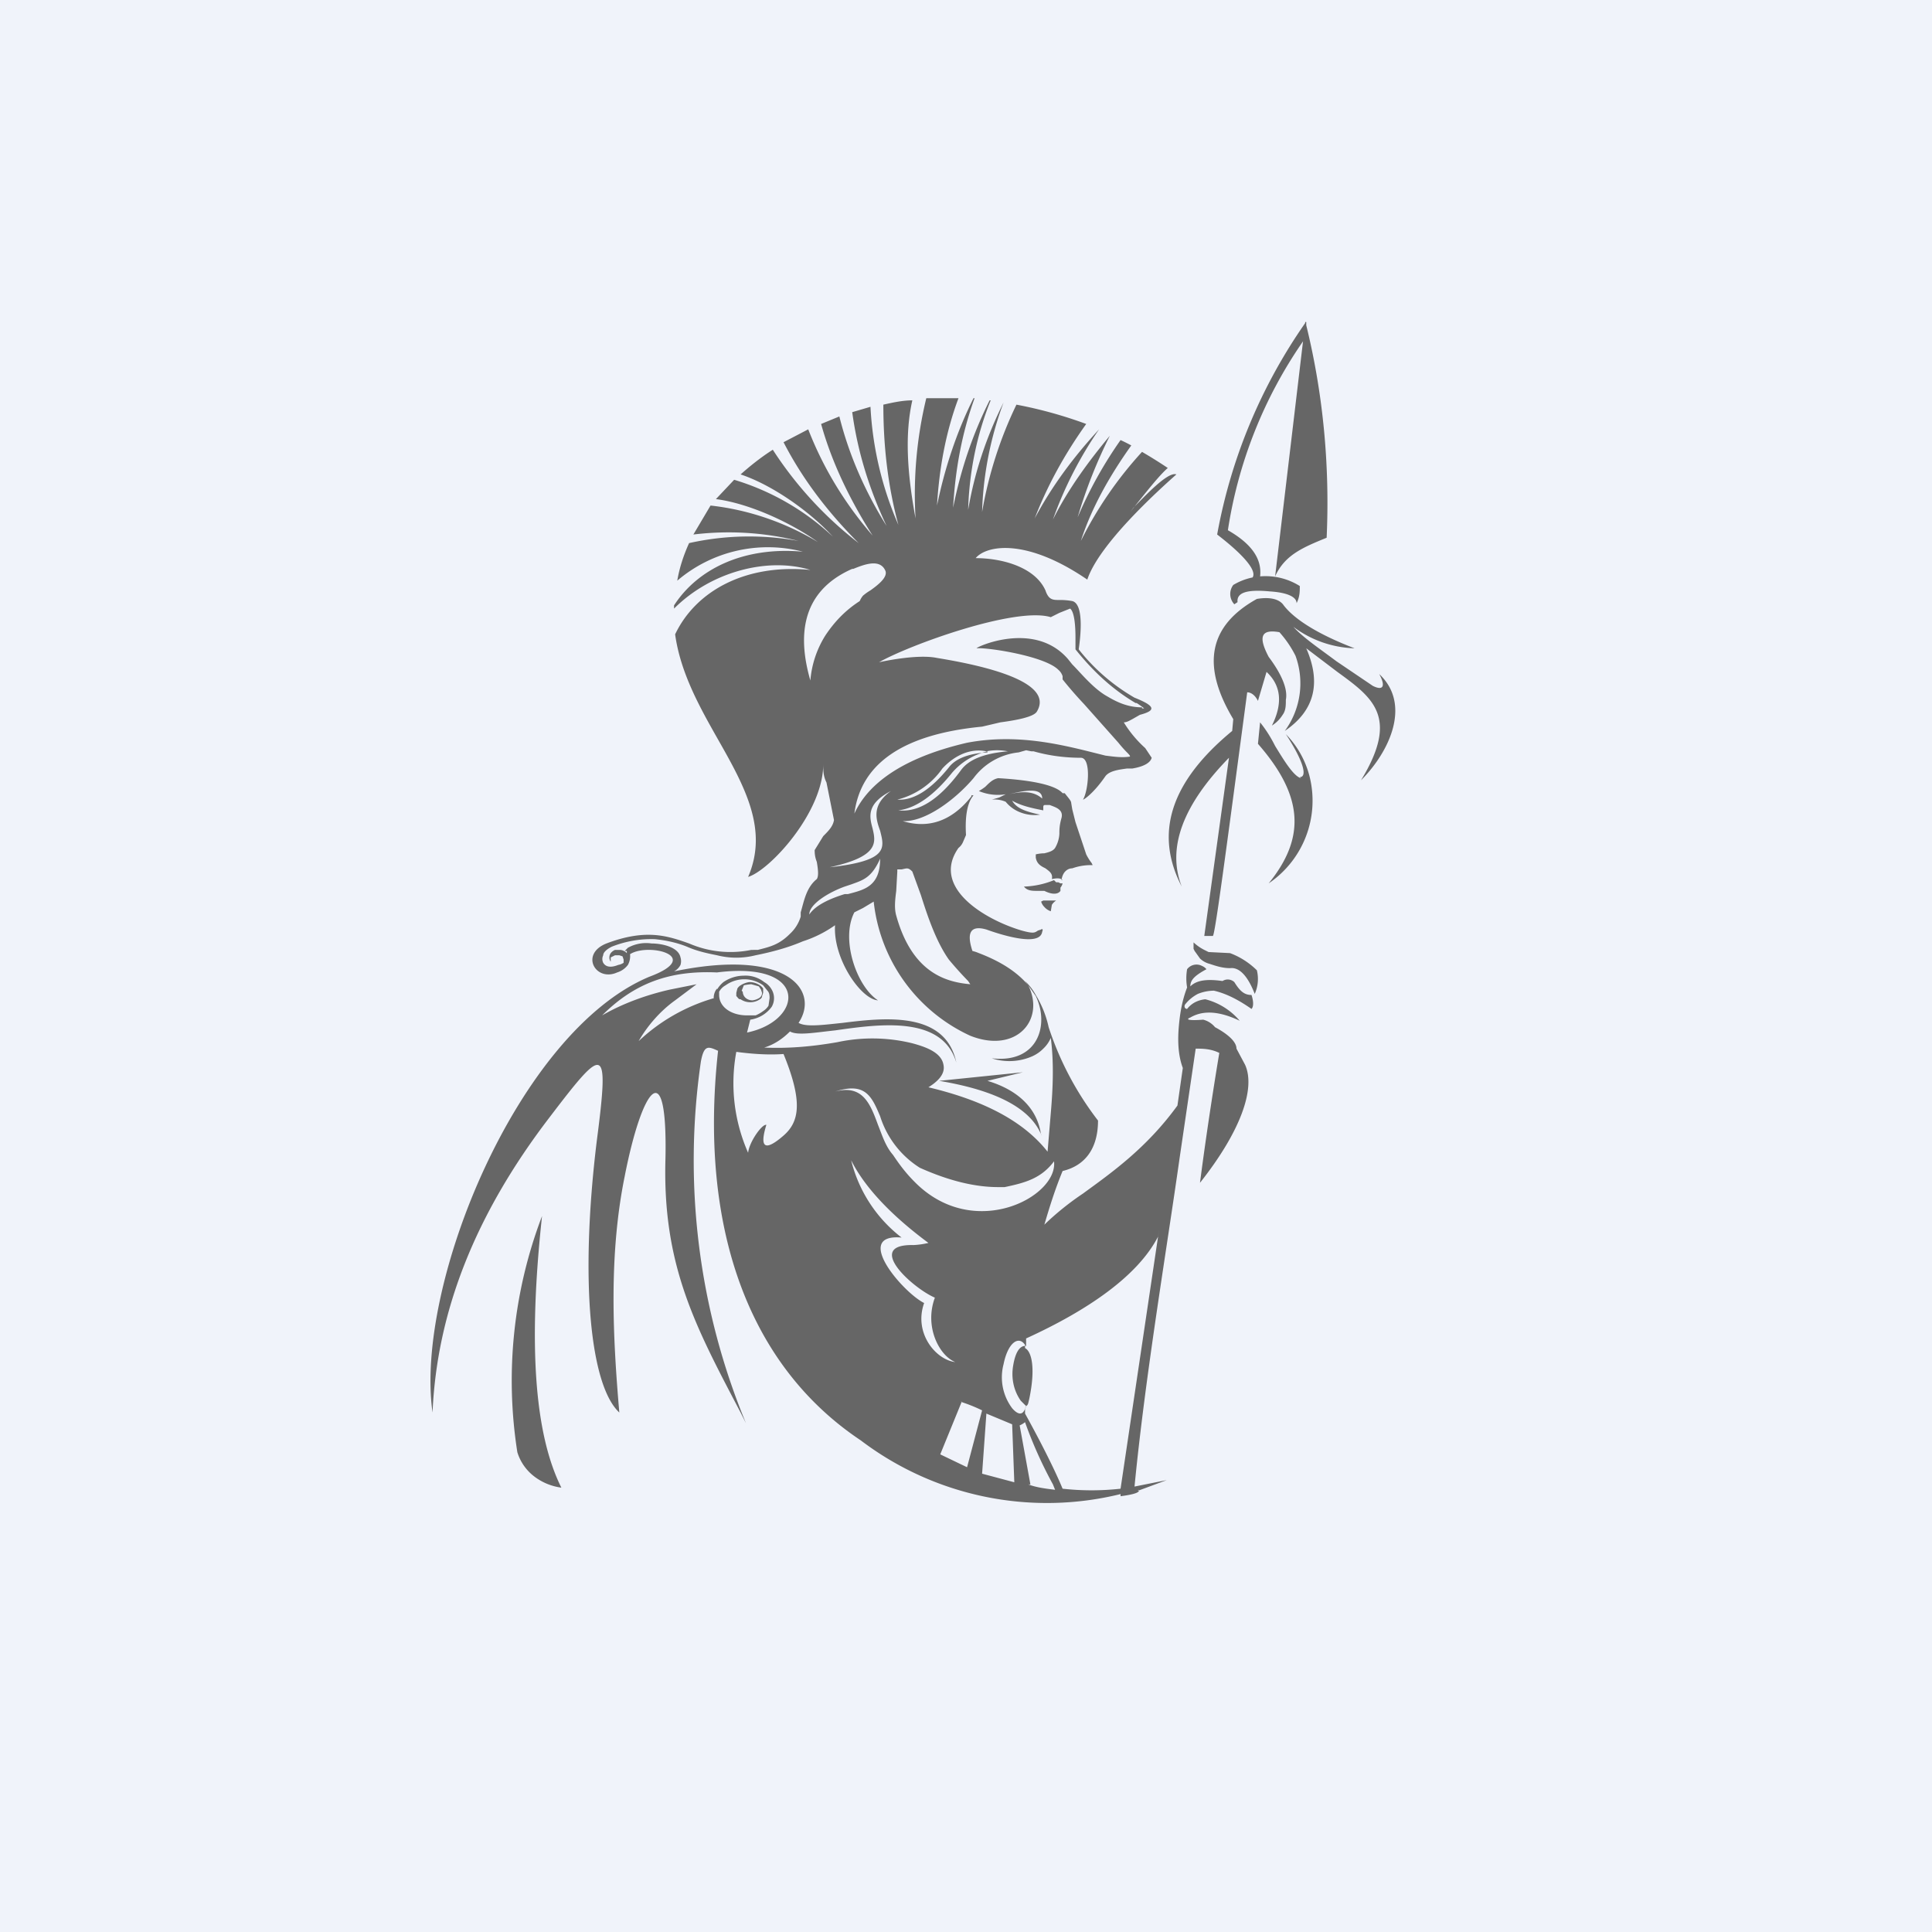 <!-- by TradingView --><svg width="18" height="18" viewBox="0 0 18 18" xmlns="http://www.w3.org/2000/svg"><path fill="#F0F3FA" d="M0 0h18v18H0z"/><path fill-rule="evenodd" d="m11.88 5.37.26-2.19a4.2 4.2 0 0 0-.7 1.76c.21.12.32.26.3.43a.6.6 0 0 1 .37.09c0 .05 0 .1-.03.16 0-.06-.09-.1-.25-.11-.21-.02-.31.01-.3.1l-.03.02a.14.14 0 0 1-.01-.18.57.57 0 0 1 .18-.07c.04-.06-.07-.2-.33-.4a5 5 0 0 1 .82-1.97V3h.01v.03c.16.65.22 1.32.19 1.98-.22.09-.39.16-.48.36ZM9.4 7.4c.2-.05.31-.05.31.04-.08-.07-.18-.07-.31-.04ZM7.94 5.3c-.5.22-.5.66-.39 1.04a.93.93 0 0 1 .14-.42c.08-.12.18-.23.32-.32a.2.2 0 0 1 .03-.05.49.49 0 0 1 .07-.05c.07-.05.16-.12.14-.18-.05-.12-.2-.06-.3-.02h-.01Zm2.7 1.3h.02a.78.78 0 0 0-.07-.05h-.01c-.22-.13-.4-.3-.56-.5v-.11c0-.11-.01-.24-.05-.27l-.1.04-.08.04c-.33-.1-1.32.26-1.6.42 0 0 .35-.08.54-.04.43.07 1.1.22.93.5-.03.05-.19.08-.34.1l-.17.04c-.73.07-1.13.34-1.19.81.1-.22.36-.5 1.05-.66.42-.08.8 0 1.09.07l.2.05c.08.01.15.02.22.01.02 0 0-.02-.03-.05a1.2 1.2 0 0 1-.07-.08l-.32-.36a3.7 3.7 0 0 1-.2-.23V6.3a.13.13 0 0 0-.04-.06c-.13-.13-.67-.21-.76-.2-.03 0 .53-.27.85.1l.04.05c.08.08.2.23.33.3.1.06.2.1.32.1ZM9.2 7a.62.62 0 0 0-.33.2c-.16.2-.33.33-.5.35.19.02.38-.1.58-.37.07-.1.21-.16.44-.18a.5.5 0 0 0-.2 0c-.14-.03-.29.03-.41.16a.73.73 0 0 1-.42.29c.15.01.31-.09.48-.3.06-.08.18-.13.36-.14Zm0 0Zm.7 1.2c-.02-.02-.05-.02-.1-.01.01-.05-.02-.07-.06-.1-.04-.02-.08-.04-.09-.1v-.03a.36.36 0 0 1 .08-.01c.04-.01.08-.02.1-.05a.29.29 0 0 0 .04-.13c0-.04 0-.08.02-.15.02-.08-.06-.1-.11-.12h-.04c-.01 0-.02 0-.02.02v.03c-.1-.02-.2-.04-.29-.09.04.07.12.1.26.13a.36.36 0 0 1-.18-.02.32.32 0 0 1-.14-.1.26.26 0 0 0-.13-.02l.07-.02.06-.03a.46.46 0 0 1-.25-.03.54.54 0 0 0 .06-.04c.04-.04.07-.07.12-.08.34.02.54.07.6.14h.02c.03.04.06.07.06.09l.01.06.03.12.1.3a.5.5 0 0 0 .05.08l.01.02h-.02a.52.52 0 0 0-.17.03c-.04 0-.09.03-.1.11Zm-1.7-.46c.04.16.08.28-.47.34.46-.1.43-.23.4-.36-.03-.11-.06-.23.17-.35-.18.13-.14.26-.1.37Zm-.3.59c.15-.04.3-.07.3-.33-.08.18-.16.2-.27.24l-.06.02c-.14.05-.33.16-.33.26.06-.09.2-.15.33-.19h.03Zm-2.93 5.42a.45.45 0 0 1-.15-.22 4.3 4.3 0 0 1 .23-2.2c-.13 1.2-.07 2.03.18 2.53a.53.53 0 0 1-.26-.11Zm4.46-.48.02.54-.3-.08.04-.56.24.1Zm.38.56a4 4 0 0 1-.26-.58.2.2 0 0 1-.05.03l.1.55h-.02c.08.03.17.04.25.05l-.02-.05Zm-.85-.77-.2.49.25.12.14-.53a1.46 1.46 0 0 0-.2-.08Zm-.06-.37c-.18-.02-.39-.27-.29-.55-.2-.1-.67-.65-.21-.61a1.3 1.3 0 0 1-.47-.72c.15.3.45.57.72.77a.75.75 0 0 1-.14.02c-.46-.01-.01.4.2.49-.1.27.04.54.19.6Zm.66.4c-.02.1-.07.1-.13.03a.48.48 0 0 1-.08-.41c.04-.2.14-.27.2-.18v.01c-.05 0-.09.06-.11.18-.02.11 0 .23.07.33l.05.05Zm0-.55v-.07c.57-.26 1.04-.58 1.23-.95l.01-.07-.36 2.42c-.18.02-.36.02-.54 0-.12-.29-.35-.7-.35-.7v-.04l.01-.03c.02-.01.02-.03.03-.07.06-.29.02-.44-.04-.47v-.02Zm1.04 1.35.27-.1-.3.06c.1-1.03.3-2.21.42-3.06l.15-1.02c.06 0 .14 0 .22.04 0 0-.1.59-.18 1.21.38-.48.52-.88.42-1.1l-.08-.15c0-.06-.07-.13-.2-.2a.21.21 0 0 0-.11-.07c-.13.01-.17 0-.12-.02.12-.07.27-.06.46.03a.62.62 0 0 0-.32-.2.26.26 0 0 0-.1.03.23.23 0 0 0-.07.06c-.02 0-.03-.02-.02-.04a.37.37 0 0 1 .12-.1.4.4 0 0 1 .15-.03c.13.03.25.1.35.17.02-.02.02-.07 0-.13-.07 0-.11-.04-.16-.12a.09.09 0 0 0-.11-.01c-.14-.02-.24-.01-.3.05 0-.06.04-.1.15-.16A.1.1 0 0 0 11.2 9a.11.11 0 0 0-.14.03.5.5 0 0 0 0 .17c-.05.13-.07.26-.08.4-.01.16.01.27.04.35l-.05.35c-.29.4-.62.63-.88.82a2.61 2.61 0 0 0-.36.29c.05-.17.1-.33.17-.5.21-.05.33-.21.33-.47a2.9 2.9 0 0 1-.46-.87.97.97 0 0 0-.12-.3.53.53 0 0 0-.1-.13l.03.04c-.1-.12-.25-.22-.46-.3a.37.37 0 0 0-.06-.02c-.06-.18-.01-.24.13-.2.11.04.5.17.52.02.01-.02 0-.03-.01-.02l-.03.01c-.03.02-.04.03-.15 0-.34-.1-.85-.4-.59-.77a.14.14 0 0 0 .04-.05L9 7.78c-.01-.17.01-.3.07-.37h-.02v.01c-.19.24-.41.3-.64.23.21.01.49-.2.66-.4a.6.6 0 0 1 .42-.24l.07-.02.05.01h.02c.14.04.29.06.44.06.1 0 .07.31.02.39.01 0 .1-.06.21-.22.04-.05.13-.06.2-.07h.05c.12-.02.17-.06.18-.1l-.06-.09a1.09 1.09 0 0 1-.2-.24c.03 0 .06-.02.08-.03l.07-.04c.15-.04.15-.08-.05-.16a1.82 1.82 0 0 1-.52-.45c.01-.07.06-.42-.06-.45a.62.62 0 0 0-.12-.01c-.06 0-.1 0-.13-.09-.1-.22-.41-.3-.65-.3.1-.12.47-.19 1.04.2.11-.33.65-.82.83-.98-.08-.03-.3.21-.4.31l-.03.04c.16-.2.27-.34.35-.41a4.6 4.6 0 0 0-.24-.15 3.6 3.6 0 0 0-.57.83c.1-.31.27-.61.47-.89a1.7 1.7 0 0 0-.1-.05 3.9 3.9 0 0 0-.4.72c.08-.27.18-.52.3-.76-.2.24-.39.5-.53.78a3.6 3.6 0 0 1 .43-.84c-.24.26-.44.53-.6.83.12-.31.28-.6.48-.88a4.06 4.06 0 0 0-.65-.18c-.15.31-.26.65-.32 1 .01-.35.08-.7.2-1.02-.16.32-.27.65-.33 1 .01-.35.08-.7.21-1.02h-.01c-.16.32-.27.65-.34 1 .02-.35.08-.69.2-1.02h-.01c-.16.32-.27.66-.34 1 .02-.34.08-.68.2-1h-.3a3.8 3.8 0 0 0-.1 1.12c-.08-.43-.1-.79-.03-1.1-.09 0-.18.02-.27.04 0 .38.04.75.14 1.12a3.15 3.15 0 0 1-.26-1.1l-.17.05c.05.37.16.72.32 1.06-.2-.32-.35-.66-.44-1.02l-.17.07c.1.36.27.71.48 1.04-.26-.3-.46-.63-.6-.99l-.23.12c.18.35.42.66.7.94a3.5 3.5 0 0 1-.8-.87c-.11.07-.21.15-.3.23.3.1.65.35.86.58a2.32 2.32 0 0 0-.92-.53l-.17.18c.31.04.7.22.95.4-.3-.18-.64-.3-1-.34l-.16.27c.33-.04.66-.02.98.06a2.56 2.56 0 0 0-1.02.02c-.05.11-.09.23-.11.35a1.3 1.3 0 0 1 1.17-.27c-.55-.05-.98.16-1.2.5v.03c.35-.35.88-.48 1.27-.36-.61-.06-1.07.2-1.26.6.05.36.23.68.4.98.25.44.47.84.28 1.28.2-.06.7-.6.7-1.05 0 .06 0 .11.03.17l.07.35c-.01.06-.05.1-.1.15l-.08.13c0 .02 0 .06.02.11.01.06.02.13 0 .16-.1.08-.12.21-.15.31v.04a.36.36 0 0 1-.1.16c-.1.1-.18.12-.3.15H7a.97.97 0 0 1-.58-.06c-.2-.07-.4-.14-.77 0-.25.1-.1.36.1.27a.2.2 0 0 0 .1-.07.17.17 0 0 0 .02-.1c.17-.11.69.02.18.21-1.22.51-2.19 2.87-2.02 4.06.04-.94.4-1.85 1.09-2.75.51-.67.56-.7.44.22-.16 1.31-.06 2.28.21 2.53-.06-.7-.1-1.46.05-2.2.16-.82.4-1.16.38-.17-.03 1 .28 1.57.7 2.37l.05.1a6.4 6.4 0 0 1-.42-3.37c.03-.16.07-.14.16-.1-.18 1.64.28 2.93 1.33 3.63a2.87 2.87 0 0 0 2.42.5v.02c.15-.02.18-.04.17-.06Zm-1.48-5h.01-.01Zm-.09-.03Zm.55.32.07.1c.13.27.02.63-.41.58a.53.53 0 0 0 .38-.02.34.34 0 0 0 .1-.07.3.3 0 0 0 .07-.1c.03.23.02.47 0 .7l-.03.36c-.26-.33-.69-.5-1.11-.6.08-.05.16-.12.14-.21-.02-.12-.18-.17-.29-.2a1.56 1.56 0 0 0-.7-.01c-.23.04-.45.06-.68.05.1-.03.18-.09.24-.15.07.04.23.01.42-.01.42-.06 1-.14 1.13.3-.1-.48-.66-.42-1.06-.37-.19.02-.34.04-.41 0 .2-.3-.1-.7-1.16-.48a.14.14 0 0 0 .06-.06.12.12 0 0 0 0-.07c-.02-.1-.18-.13-.27-.13a.35.35 0 0 0-.22.04l-.03.03h.02v.02a.1.1 0 0 0-.06-.03h-.05a.1.1 0 0 0-.04.03.07.07 0 0 0 0 .08v-.04l.04-.02h.04l.03.01.01.03v.03a.13.13 0 0 1-.05.02c-.05.02-.11.03-.14-.02a.08.08 0 0 1 0-.07c0-.03.04-.06.08-.08a1 1 0 0 1 .4-.07c.1.01.2.03.3.07.09.04.18.06.28.08.12.03.24.03.36 0 .15-.03.3-.07.44-.13a1.1 1.1 0 0 0 .3-.15c-.02.31.24.69.4.7-.2-.13-.35-.57-.22-.82l.08-.04.1-.06a1.56 1.56 0 0 0 .9 1.25c.43.17.7-.15.54-.47ZM8.2 10.4c-.08-.19-.14-.32-.42-.23.26-.07.33.12.4.31.04.1.07.2.14.28.06.09.12.17.2.25.55.56 1.34.14 1.3-.19-.12.16-.27.2-.46.24H9.3c-.2 0-.44-.05-.73-.18a.88.88 0 0 1-.37-.48Zm1.5.18c-.03-.24-.2-.42-.5-.51l.33-.08-.78.08c.54.09.85.26.95.5Zm-3-1.32v-.02a.15.15 0 0 1 .06-.06.3.3 0 0 1 .35 0l.04.05c.02.02.02.05.02.07l-.01.07a.16.16 0 0 1-.05.05.32.32 0 0 1-.07.04h-.08c-.15 0-.26-.08-.26-.19v-.01Zm-.02-.05a.14.14 0 0 0-.03.1V9.3a1.72 1.72 0 0 0-.7.4c.08-.14.2-.28.34-.38l.2-.15-.25.05c-.22.05-.44.13-.63.24.3-.3.63-.42 1.07-.4.86-.11.81.45.28.56l.03-.12a.3.3 0 0 0 .2-.12.16.16 0 0 0 0-.16.18.18 0 0 0-.07-.07.28.28 0 0 0-.19-.06.34.34 0 0 0-.19.06.27.27 0 0 0-.06.07Zm.23.02.02-.05A.4.4 0 0 1 7 9.17l.07.02.02.03.01.03c0 .02-.01.04-.03.05a.15.15 0 0 1-.06.02.1.1 0 0 1-.06-.02.08.08 0 0 1-.03-.06Zm.17-.05a.17.17 0 0 0-.1-.03.2.2 0 0 0-.08.03.09.09 0 0 0-.03.03l-.01.04v.03c.02.02.02.03.04.03a.16.16 0 0 0 .18 0s.02-.01.02-.03l.01-.03v-.04a.1.1 0 0 0-.03-.03Zm1.27-.65c.15.54.47.62.69.64l-.02-.03a3.4 3.4 0 0 1-.18-.2c-.12-.17-.2-.41-.26-.6l-.08-.22c-.04-.04-.05-.03-.1-.02h-.04v.02l-.01.18c-.01.08-.02.16 0 .23Zm1.31-.23h.07c.08.04.13.03.15 0v-.03a.1.1 0 0 0 .02-.04h-.02l-.02-.01h-.02l-.02-.02a.8.8 0 0 1-.28.06c.03.04.08.04.12.04Zm.18.09Zm0 0a.13.13 0 0 0-.04.04l-.01.06a.14.14 0 0 1-.06-.04.12.12 0 0 1-.03-.05l.02-.01h.12ZM7.3 10.58c-.23.2-.2.03-.16-.1-.04-.01-.16.16-.17.26a1.6 1.6 0 0 1-.11-.94c.15.02.3.03.44.02.18.44.15.63 0 .76Zm3.94-1.72h.01-.03.02Zm.22.02-.2-.01-.04-.02a.43.43 0 0 1-.1-.07v.06l.01.02.05.07a.2.2 0 0 0 .09.05c.06.02.12.04.19.04.08-.01.16.06.23.24a.34.34 0 0 0 .02-.22.71.71 0 0 0-.25-.16Zm-.16-.16h-.08l.23-1.66c-.43.44-.58.84-.44 1.2-.26-.5-.1-.98.47-1.45l.01-.11c-.3-.5-.23-.87.22-1.12.12-.02.21 0 .25.06.1.13.32.27.66.4a1 1 0 0 1-.57-.2c.09.1.24.2.4.32l.34.23c.1.05.12 0 .06-.11.3.28.1.72-.17.99.36-.59.11-.77-.22-1.01l-.29-.22c.14.32.08.58-.2.77a.75.75 0 0 0 .1-.7 1 1 0 0 0-.15-.22c-.17-.03-.2.04-.1.23.12.16.18.3.16.4 0 .05 0 .1-.03.14a.31.31 0 0 1-.1.1c.1-.2.09-.37-.05-.5l-.08.27c-.03-.06-.07-.08-.1-.08-.2 1.5-.3 2.26-.32 2.27Zm.44-1.99-.02.2c.42.48.45.87.1 1.3a.93.93 0 0 0 .38-1 .87.87 0 0 0-.22-.39c.17.26.2.4.13.4l.01.01c-.07-.02-.16-.17-.24-.3-.05-.1-.1-.17-.14-.22Z" fill="#666"/></svg>